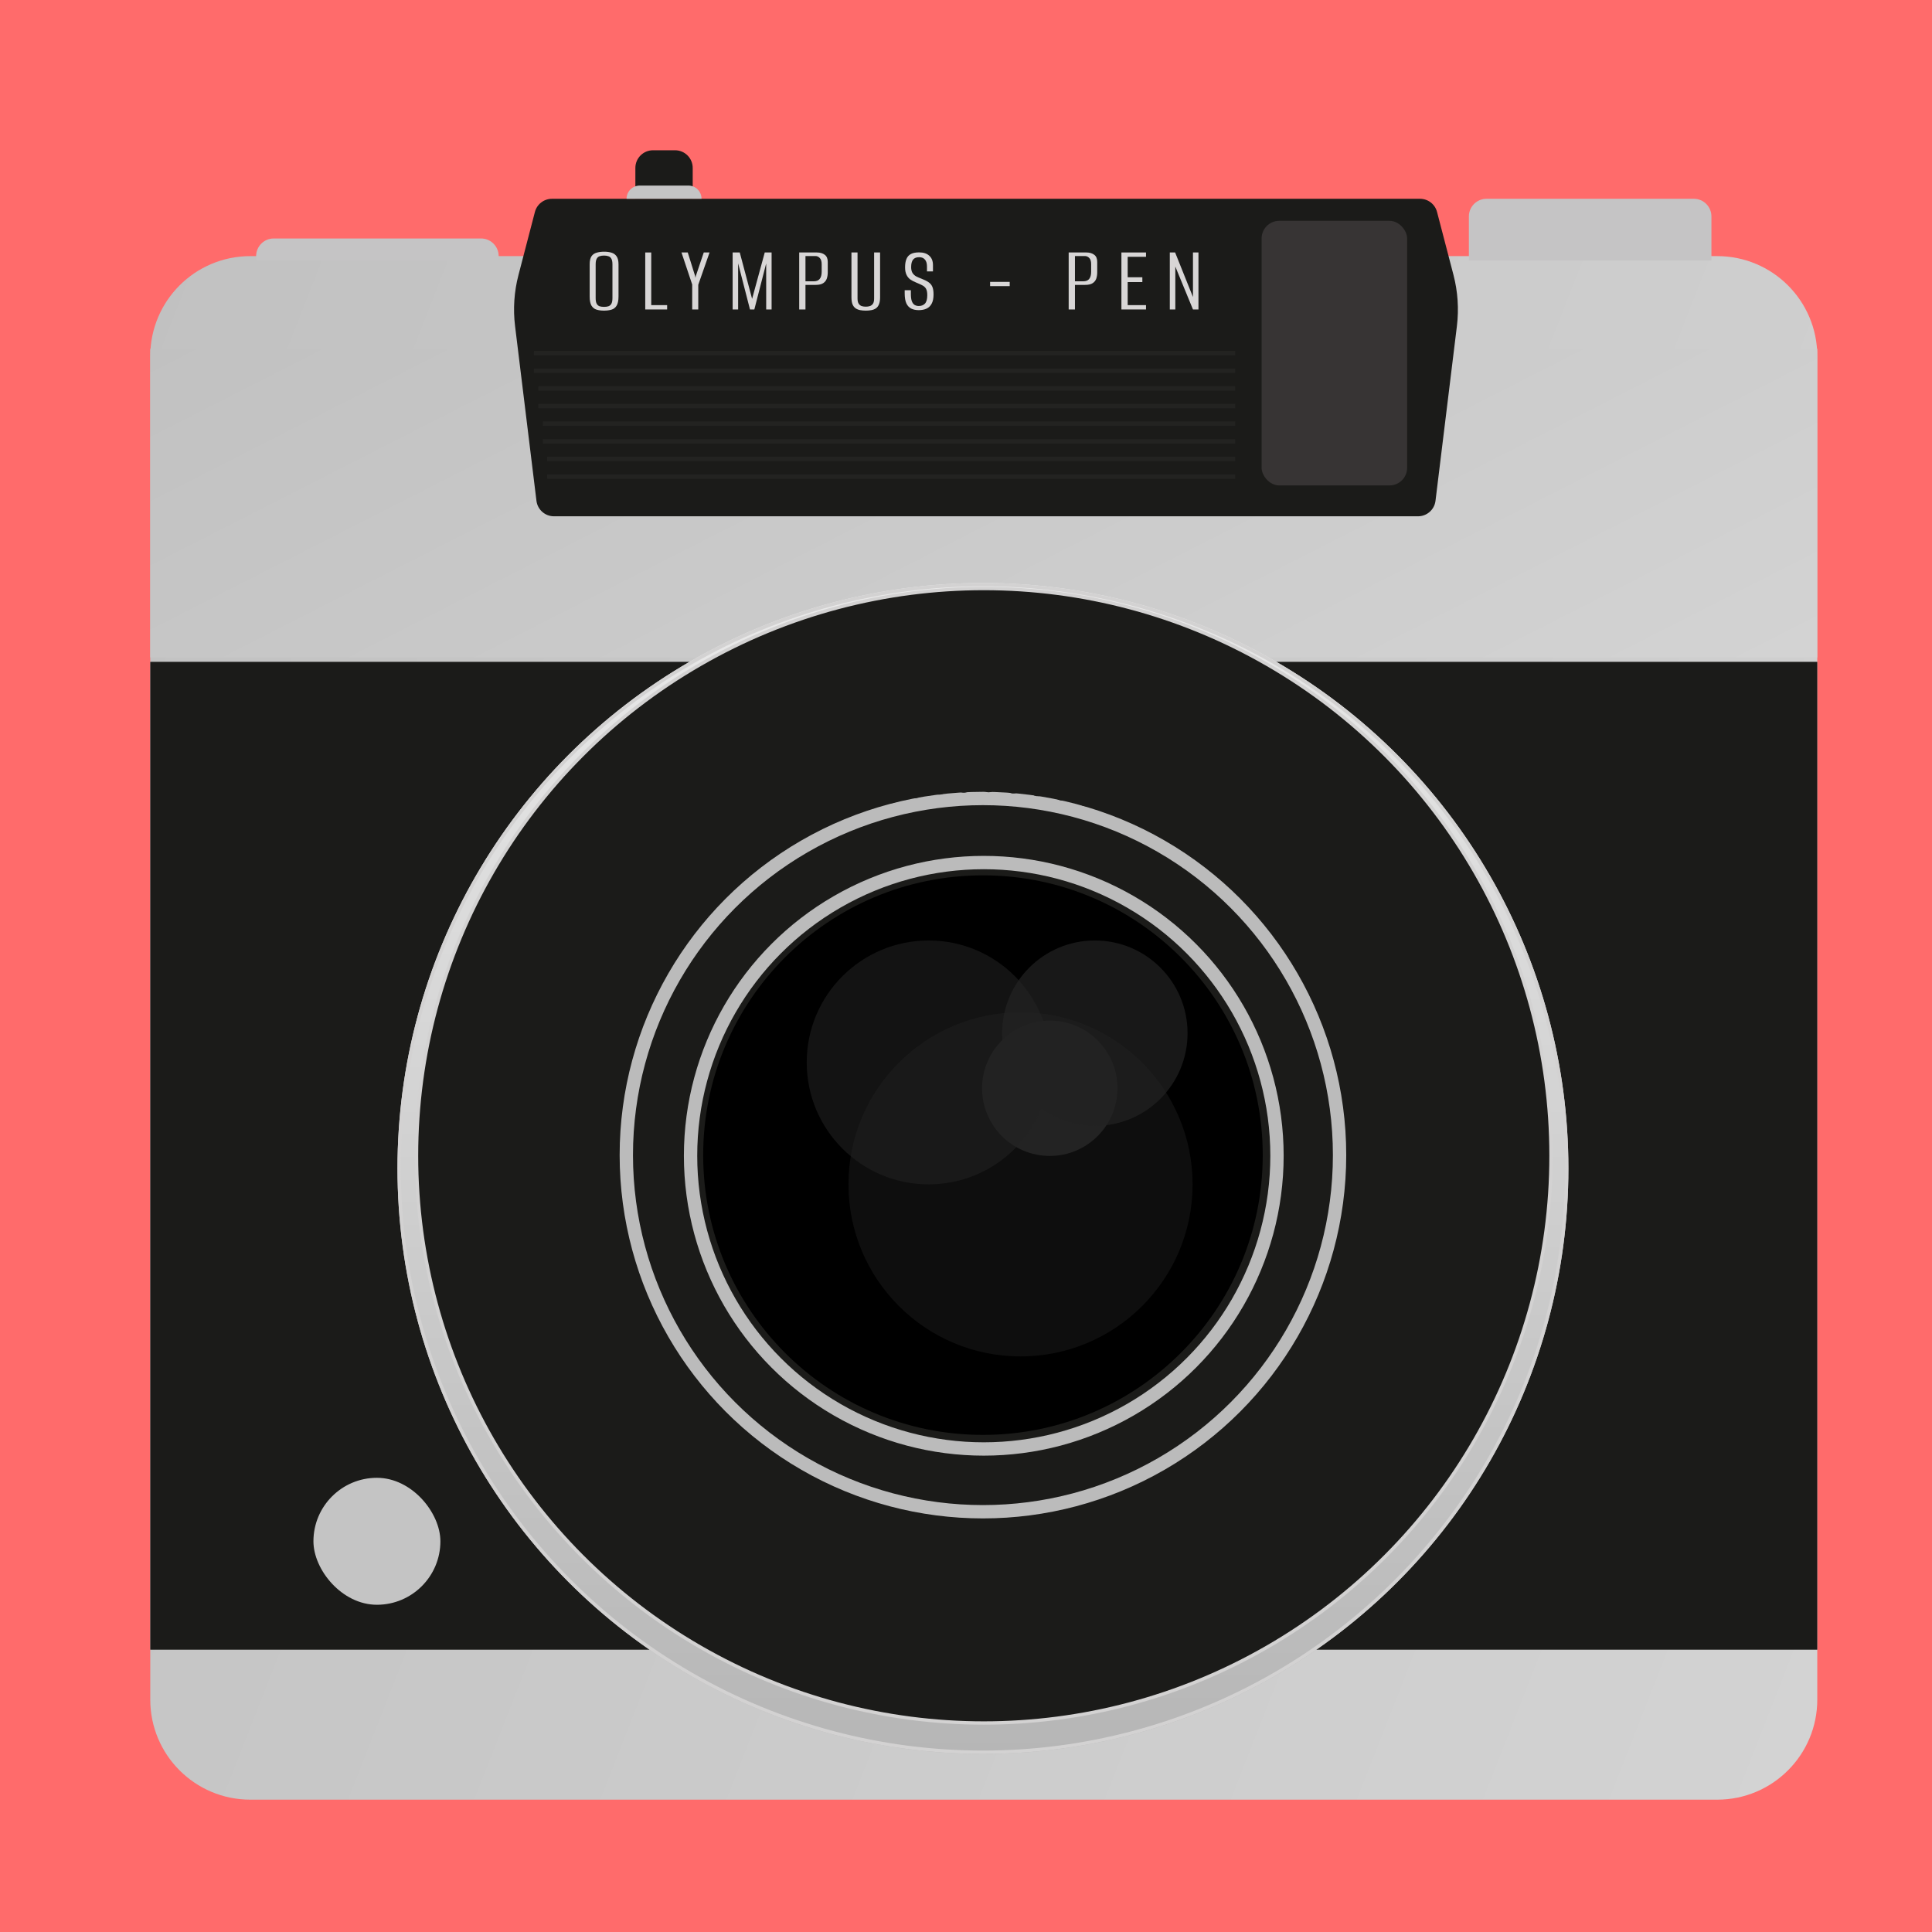 <svg width="90" height="90" viewBox="0 0 90 90" fill="none" xmlns="http://www.w3.org/2000/svg">
<rect width="90" height="90" fill="#FF6B6B"/>
<g filter="url(#filter0_d_2380_6171)">
<path d="M7 16.795C7 14.222 9.086 12.136 11.659 12.136H79.997C82.57 12.136 84.656 14.222 84.656 16.795V79.38C84.656 81.954 82.57 84.04 79.997 84.04H11.659C9.086 84.04 7 81.954 7 79.38V16.795Z" fill="url(#paint0_linear_2380_6171)"/>
</g>
<g filter="url(#filter1_d_2380_6171)">
<rect x="7" y="16.45" width="77.656" height="14.381" fill="url(#paint1_linear_2380_6171)"/>
</g>
<rect x="7" y="30.831" width="77.656" height="46.018" fill="#1B1B19"/>
<g filter="url(#filter2_d_2380_6171)">
<rect x="14.601" y="68.221" width="5.914" height="5.914" rx="2.957" fill="#C4C4C4"/>
</g>
<g filter="url(#filter3_d_2380_6171)">
<circle cx="45.789" cy="53.81" r="27.273" fill="url(#paint2_linear_2380_6171)"/>
<circle cx="45.789" cy="53.81" r="27.195" stroke="#D3D2D2" stroke-width="0.155"/>
</g>
<circle cx="45.828" cy="53.84" r="26.424" fill="#1B1B19" stroke="#D3D2D2" stroke-width="0.155"/>
<circle cx="45.789" cy="53.81" r="16.613" fill="#1B1B19" stroke="#BBBBBB" stroke-width="0.621"/>
<circle cx="45.828" cy="53.84" r="13.659" fill="#1B1B19" stroke="#BBBBBB" stroke-width="0.621"/>
<circle cx="45.79" cy="53.81" r="13.033" fill="url(#paint3_linear_2380_6171)"/>
<circle cx="48.902" cy="50.697" r="3.151" fill="#232323"/>
<circle cx="51.002" cy="48.13" r="4.319" fill="#232323" fill-opacity="0.7"/>
<circle cx="43.26" cy="49.491" r="5.68" fill="#232323" fill-opacity="0.56"/>
<circle cx="47.54" cy="55.172" r="8.015" fill="#232323" fill-opacity="0.4"/>
<g filter="url(#filter4_i_2380_6171)">
<rect x="23.846" y="53.429" width="1.027" height="3.492" rx="0.514" transform="rotate(90 23.846 53.429)" fill="#1B1B19"/>
<rect x="23.885" y="52.081" width="1.024" height="3.455" rx="0.512" transform="rotate(93.636 23.885 52.081)" fill="#1B1B19"/>
<rect x="24.049" y="50.697" width="1.024" height="3.455" rx="0.512" transform="rotate(97.273 24.049 50.697)" fill="#1B1B19"/>
<rect x="24.302" y="49.327" width="1.024" height="3.455" rx="0.512" transform="rotate(100.909 24.302 49.327)" fill="#1B1B19"/>
<rect x="24.64" y="47.975" width="1.024" height="3.455" rx="0.512" transform="rotate(104.545 24.64 47.975)" fill="#1B1B19"/>
<rect x="25.064" y="46.648" width="1.024" height="3.455" rx="0.512" transform="rotate(108.182 25.064 46.648)" fill="#1B1B19"/>
<rect x="25.571" y="45.35" width="1.024" height="3.455" rx="0.512" transform="rotate(111.818 25.571 45.35)" fill="#1B1B19"/>
<rect x="26.159" y="44.087" width="1.024" height="3.455" rx="0.512" transform="rotate(115.455 26.159 44.087)" fill="#1B1B19"/>
<rect x="26.826" y="42.863" width="1.024" height="3.455" rx="0.512" transform="rotate(119.091 26.826 42.863)" fill="#1B1B19"/>
<rect x="27.57" y="41.685" width="1.024" height="3.455" rx="0.512" transform="rotate(122.727 27.57 41.685)" fill="#1B1B19"/>
<rect x="28.387" y="40.556" width="1.024" height="3.455" rx="0.512" transform="rotate(126.364 28.387 40.556)" fill="#1B1B19"/>
<rect x="29.273" y="39.481" width="1.024" height="3.455" rx="0.512" transform="rotate(130 29.273 39.481)" fill="#1B1B19"/>
<rect x="30.226" y="38.464" width="1.024" height="3.455" rx="0.512" transform="rotate(133.636 30.226 38.464)" fill="#1B1B19"/>
<rect x="31.242" y="37.51" width="1.024" height="3.455" rx="0.512" transform="rotate(137.273 31.242 37.51)" fill="#1B1B19"/>
<rect x="32.316" y="36.622" width="1.024" height="3.455" rx="0.512" transform="rotate(140.909 32.316 36.622)" fill="#1B1B19"/>
<rect x="33.444" y="35.805" width="1.024" height="3.455" rx="0.512" transform="rotate(144.545 33.444 35.805)" fill="#1B1B19"/>
<rect x="34.622" y="35.06" width="1.024" height="3.455" rx="0.512" transform="rotate(148.182 34.622 35.06)" fill="#1B1B19"/>
<rect x="35.844" y="34.392" width="1.024" height="3.455" rx="0.512" transform="rotate(151.818 35.844 34.392)" fill="#1B1B19"/>
<rect x="37.107" y="33.802" width="1.024" height="3.455" rx="0.512" transform="rotate(155.455 37.107 33.802)" fill="#1B1B19"/>
<rect x="38.404" y="33.294" width="1.024" height="3.455" rx="0.512" transform="rotate(159.091 38.404 33.294)" fill="#1B1B19"/>
<rect x="39.731" y="32.869" width="1.024" height="3.455" rx="0.512" transform="rotate(162.727 39.731 32.869)" fill="#1B1B19"/>
<rect x="41.083" y="32.529" width="1.024" height="3.455" rx="0.512" transform="rotate(166.364 41.083 32.529)" fill="#1B1B19"/>
<rect x="42.453" y="32.276" width="1.024" height="3.455" rx="0.512" transform="rotate(170 42.453 32.276)" fill="#1B1B19"/>
<rect x="43.836" y="32.109" width="1.024" height="3.455" rx="0.512" transform="rotate(173.636 43.836 32.109)" fill="#1B1B19"/>
<rect x="45.227" y="32.031" width="1.024" height="3.455" rx="0.512" transform="rotate(177.273 45.227 32.031)" fill="#1B1B19"/>
<rect x="46.621" y="32.042" width="1.024" height="3.455" rx="0.512" transform="rotate(-179.091 46.621 32.042)" fill="#1B1B19"/>
<rect x="48.011" y="32.141" width="1.024" height="3.455" rx="0.512" transform="rotate(-175.455 48.011 32.141)" fill="#1B1B19"/>
<rect x="49.392" y="32.327" width="1.024" height="3.455" rx="0.512" transform="rotate(-171.818 49.392 32.327)" fill="#1B1B19"/>
<rect x="50.758" y="32.601" width="1.024" height="3.455" rx="0.512" transform="rotate(-168.182 50.758 32.601)" fill="#1B1B19"/>
<rect x="52.105" y="32.961" width="1.024" height="3.455" rx="0.512" transform="rotate(-164.545 52.105 32.961)" fill="#1B1B19"/>
<rect x="53.425" y="33.406" width="1.024" height="3.455" rx="0.512" transform="rotate(-160.909 53.425 33.406)" fill="#1B1B19"/>
<rect x="54.715" y="33.933" width="1.024" height="3.455" rx="0.512" transform="rotate(-157.273 54.715 33.933)" fill="#1B1B19"/>
<rect x="55.968" y="34.541" width="1.024" height="3.455" rx="0.512" transform="rotate(-153.636 55.968 34.541)" fill="#1B1B19"/>
<rect x="57.181" y="35.228" width="1.024" height="3.455" rx="0.512" transform="rotate(-150 57.181 35.228)" fill="#1B1B19"/>
<rect x="58.348" y="35.99" width="1.024" height="3.455" rx="0.512" transform="rotate(-146.364 58.348 35.99)" fill="#1B1B19"/>
<rect x="59.463" y="36.825" width="1.024" height="3.455" rx="0.512" transform="rotate(-142.727 59.463 36.825)" fill="#1B1B19"/>
<rect x="60.524" y="37.728" width="1.024" height="3.455" rx="0.512" transform="rotate(-139.091 60.524 37.728)" fill="#1B1B19"/>
<rect x="61.525" y="38.697" width="1.024" height="3.455" rx="0.512" transform="rotate(-135.455 61.525 38.697)" fill="#1B1B19"/>
<rect x="62.463" y="39.728" width="1.024" height="3.455" rx="0.512" transform="rotate(-131.818 62.463 39.728)" fill="#1B1B19"/>
<rect x="63.334" y="40.816" width="1.024" height="3.455" rx="0.512" transform="rotate(-128.182 63.334 40.816)" fill="#1B1B19"/>
<rect x="64.133" y="41.957" width="1.024" height="3.455" rx="0.512" transform="rotate(-124.545 64.133 41.957)" fill="#1B1B19"/>
<rect x="64.86" y="43.146" width="1.024" height="3.455" rx="0.512" transform="rotate(-120.909 64.86 43.146)" fill="#1B1B19"/>
<rect x="65.508" y="44.38" width="1.024" height="3.455" rx="0.512" transform="rotate(-117.273 65.508 44.38)" fill="#1B1B19"/>
<rect x="66.078" y="45.651" width="1.024" height="3.455" rx="0.512" transform="rotate(-113.636 66.078 45.651)" fill="#1B1B19"/>
<rect x="66.565" y="46.957" width="1.024" height="3.455" rx="0.512" transform="rotate(-110 66.565 46.957)" fill="#1B1B19"/>
<rect x="66.969" y="48.29" width="1.024" height="3.455" rx="0.512" transform="rotate(-106.364 66.969 48.29)" fill="#1B1B19"/>
<rect x="67.288" y="49.647" width="1.024" height="3.455" rx="0.512" transform="rotate(-102.727 67.288 49.647)" fill="#1B1B19"/>
<rect x="67.519" y="51.021" width="1.024" height="3.455" rx="0.512" transform="rotate(-99.091 67.519 51.021)" fill="#1B1B19"/>
<rect x="67.663" y="52.407" width="1.024" height="3.455" rx="0.512" transform="rotate(-95.454 67.663 52.407)" fill="#1B1B19"/>
<rect x="67.719" y="53.799" width="1.024" height="3.455" rx="0.512" transform="rotate(-91.818 67.719 53.799)" fill="#1B1B19"/>
<rect x="67.687" y="55.192" width="1.024" height="3.455" rx="0.512" transform="rotate(-88.182 67.687 55.192)" fill="#1B1B19"/>
<rect x="67.566" y="56.58" width="1.024" height="3.455" rx="0.512" transform="rotate(-84.546 67.566 56.58)" fill="#1B1B19"/>
<rect x="67.358" y="57.958" width="1.024" height="3.455" rx="0.512" transform="rotate(-80.909 67.358 57.958)" fill="#1B1B19"/>
<rect x="67.062" y="59.32" width="1.024" height="3.455" rx="0.512" transform="rotate(-77.273 67.062 59.32)" fill="#1B1B19"/>
<rect x="66.681" y="60.66" width="1.024" height="3.455" rx="0.512" transform="rotate(-73.636 66.681 60.66)" fill="#1B1B19"/>
<rect x="66.215" y="61.973" width="1.024" height="3.455" rx="0.512" transform="rotate(-70 66.215 61.973)" fill="#1B1B19"/>
<rect x="65.667" y="63.255" width="1.024" height="3.455" rx="0.512" transform="rotate(-66.364 65.667 63.255)" fill="#1B1B19"/>
<rect x="65.039" y="64.499" width="1.024" height="3.455" rx="0.512" transform="rotate(-62.727 65.039 64.499)" fill="#1B1B19"/>
<rect x="64.334" y="65.7" width="1.024" height="3.455" rx="0.512" transform="rotate(-59.091 64.334 65.7)" fill="#1B1B19"/>
<rect x="63.553" y="66.854" width="1.024" height="3.455" rx="0.512" transform="rotate(-55.455 63.553 66.854)" fill="#1B1B19"/>
<rect x="62.701" y="67.957" width="1.024" height="3.455" rx="0.512" transform="rotate(-51.818 62.701 67.957)" fill="#1B1B19"/>
<rect x="61.781" y="69.003" width="1.024" height="3.455" rx="0.512" transform="rotate(-48.182 61.781 69.003)" fill="#1B1B19"/>
<rect x="60.796" y="69.989" width="1.024" height="3.455" rx="0.512" transform="rotate(-44.545 60.796 69.989)" fill="#1B1B19"/>
<rect x="59.751" y="70.91" width="1.024" height="3.455" rx="0.512" transform="rotate(-40.909 59.751 70.91)" fill="#1B1B19"/>
<rect x="58.649" y="71.763" width="1.024" height="3.455" rx="0.512" transform="rotate(-37.273 58.649 71.763)" fill="#1B1B19"/>
<rect x="57.495" y="72.545" width="1.024" height="3.455" rx="0.512" transform="rotate(-33.636 57.495 72.545)" fill="#1B1B19"/>
<rect x="56.294" y="73.252" width="1.024" height="3.455" rx="0.512" transform="rotate(-30 56.294 73.252)" fill="#1B1B19"/>
<rect x="55.051" y="73.881" width="1.024" height="3.455" rx="0.512" transform="rotate(-26.364 55.051 73.881)" fill="#1B1B19"/>
<rect x="53.77" y="74.43" width="1.024" height="3.455" rx="0.512" transform="rotate(-22.727 53.77 74.43)" fill="#1B1B19"/>
<rect x="52.458" y="74.897" width="1.024" height="3.455" rx="0.512" transform="rotate(-19.091 52.458 74.897)" fill="#1B1B19"/>
<rect x="51.118" y="75.28" width="1.024" height="3.455" rx="0.512" transform="rotate(-15.454 51.118 75.28)" fill="#1B1B19"/>
<rect x="49.756" y="75.577" width="1.024" height="3.455" rx="0.512" transform="rotate(-11.818 49.756 75.577)" fill="#1B1B19"/>
<rect x="48.378" y="75.787" width="1.024" height="3.455" rx="0.512" transform="rotate(-8.182 48.378 75.787)" fill="#1B1B19"/>
<rect x="46.99" y="75.909" width="1.024" height="3.455" rx="0.512" transform="rotate(-4.545 46.99 75.909)" fill="#1B1B19"/>
<rect x="45.598" y="75.942" width="1.024" height="3.455" rx="0.512" transform="rotate(-0.909 45.598 75.942)" fill="#1B1B19"/>
<rect x="44.205" y="75.888" width="1.024" height="3.455" rx="0.512" transform="rotate(2.727 44.205 75.888)" fill="#1B1B19"/>
<rect x="42.819" y="75.745" width="1.024" height="3.455" rx="0.512" transform="rotate(6.364 42.819 75.745)" fill="#1B1B19"/>
<rect x="41.445" y="75.515" width="1.024" height="3.455" rx="0.512" transform="rotate(10 41.445 75.515)" fill="#1B1B19"/>
<rect x="40.088" y="75.198" width="1.024" height="3.455" rx="0.512" transform="rotate(13.636 40.088 75.198)" fill="#1B1B19"/>
<rect x="38.754" y="74.795" width="1.024" height="3.455" rx="0.512" transform="rotate(17.273 38.754 74.795)" fill="#1B1B19"/>
<rect x="37.448" y="74.309" width="1.024" height="3.455" rx="0.512" transform="rotate(20.909 37.448 74.309)" fill="#1B1B19"/>
<rect x="36.176" y="73.741" width="1.024" height="3.455" rx="0.512" transform="rotate(24.546 36.176 73.741)" fill="#1B1B19"/>
<rect x="34.942" y="73.093" width="1.024" height="3.455" rx="0.512" transform="rotate(28.182 34.942 73.093)" fill="#1B1B19"/>
<rect x="33.752" y="72.368" width="1.024" height="3.455" rx="0.512" transform="rotate(31.818 33.752 72.368)" fill="#1B1B19"/>
<rect x="32.61" y="71.57" width="1.024" height="3.455" rx="0.512" transform="rotate(35.455 32.61 71.57)" fill="#1B1B19"/>
<rect x="31.521" y="70.7" width="1.024" height="3.455" rx="0.512" transform="rotate(39.091 31.521 70.7)" fill="#1B1B19"/>
<rect x="30.489" y="69.763" width="1.024" height="3.455" rx="0.512" transform="rotate(42.727 30.489 69.763)" fill="#1B1B19"/>
<rect x="29.52" y="68.763" width="1.024" height="3.455" rx="0.512" transform="rotate(46.364 29.52 68.763)" fill="#1B1B19"/>
<rect x="28.615" y="67.703" width="1.024" height="3.455" rx="0.512" transform="rotate(50 28.615 67.703)" fill="#1B1B19"/>
<rect x="27.779" y="66.588" width="1.024" height="3.455" rx="0.512" transform="rotate(53.636 27.779 66.588)" fill="#1B1B19"/>
<rect x="27.016" y="65.422" width="1.024" height="3.455" rx="0.512" transform="rotate(57.273 27.016 65.422)" fill="#1B1B19"/>
<rect x="26.329" y="64.21" width="1.024" height="3.455" rx="0.512" transform="rotate(60.909 26.329 64.21)" fill="#1B1B19"/>
<rect x="25.719" y="62.957" width="1.024" height="3.455" rx="0.512" transform="rotate(64.546 25.719 62.957)" fill="#1B1B19"/>
<rect x="25.19" y="61.668" width="1.024" height="3.455" rx="0.512" transform="rotate(68.182 25.19 61.668)" fill="#1B1B19"/>
<rect x="24.744" y="60.348" width="1.024" height="3.455" rx="0.512" transform="rotate(71.818 24.744 60.348)" fill="#1B1B19"/>
<rect x="24.383" y="59.002" width="1.024" height="3.455" rx="0.512" transform="rotate(75.454 24.383 59.002)" fill="#1B1B19"/>
<rect x="24.108" y="57.636" width="1.024" height="3.455" rx="0.512" transform="rotate(79.091 24.108 57.636)" fill="#1B1B19"/>
<rect x="23.92" y="56.255" width="1.024" height="3.455" rx="0.512" transform="rotate(82.727 23.92 56.255)" fill="#1B1B19"/>
<rect x="23.819" y="54.865" width="1.024" height="3.455" rx="0.512" transform="rotate(86.364 23.819 54.865)" fill="#1B1B19"/>
</g>
<g filter="url(#filter5_i_2380_6171)">
<rect x="28.16" y="53.635" width="0.822" height="3.698" rx="0.411" transform="rotate(90 28.16 53.635)" fill="#1B1B19"/>
<rect x="28.129" y="52.45" width="0.825" height="3.698" rx="0.413" transform="rotate(93.636 28.129 52.45)" fill="#1B1B19"/>
<rect x="28.262" y="51.335" width="0.825" height="3.698" rx="0.413" transform="rotate(97.273 28.262 51.335)" fill="#1B1B19"/>
<rect x="28.465" y="50.23" width="0.825" height="3.698" rx="0.413" transform="rotate(100.909 28.465 50.23)" fill="#1B1B19"/>
<rect x="28.738" y="49.141" width="0.825" height="3.698" rx="0.413" transform="rotate(104.545 28.738 49.141)" fill="#1B1B19"/>
<rect x="29.08" y="48.071" width="0.825" height="3.698" rx="0.413" transform="rotate(108.182 29.08 48.071)" fill="#1B1B19"/>
<rect x="29.488" y="47.025" width="0.825" height="3.698" rx="0.413" transform="rotate(111.818 29.488 47.025)" fill="#1B1B19"/>
<rect x="29.962" y="46.007" width="0.825" height="3.698" rx="0.413" transform="rotate(115.455 29.962 46.007)" fill="#1B1B19"/>
<rect x="30.5" y="45.021" width="0.825" height="3.698" rx="0.413" transform="rotate(119.091 30.5 45.021)" fill="#1B1B19"/>
<rect x="31.099" y="44.071" width="0.825" height="3.698" rx="0.413" transform="rotate(122.727 31.099 44.071)" fill="#1B1B19"/>
<rect x="31.758" y="43.161" width="0.825" height="3.698" rx="0.413" transform="rotate(126.364 31.758 43.161)" fill="#1B1B19"/>
<rect x="32.472" y="42.295" width="0.825" height="3.698" rx="0.413" transform="rotate(130 32.472 42.295)" fill="#1B1B19"/>
<rect x="33.24" y="41.475" width="0.825" height="3.698" rx="0.413" transform="rotate(133.636 33.24 41.475)" fill="#1B1B19"/>
<rect x="34.059" y="40.706" width="0.825" height="3.698" rx="0.413" transform="rotate(137.273 34.059 40.706)" fill="#1B1B19"/>
<rect x="34.925" y="39.991" width="0.825" height="3.698" rx="0.413" transform="rotate(140.909 34.925 39.991)" fill="#1B1B19"/>
<rect x="35.834" y="39.332" width="0.825" height="3.698" rx="0.413" transform="rotate(144.545 35.834 39.332)" fill="#1B1B19"/>
<rect x="36.783" y="38.732" width="0.825" height="3.698" rx="0.413" transform="rotate(148.182 36.783 38.732)" fill="#1B1B19"/>
<rect x="37.769" y="38.193" width="0.825" height="3.698" rx="0.413" transform="rotate(151.818 37.769 38.193)" fill="#1B1B19"/>
<rect x="38.786" y="37.718" width="0.825" height="3.698" rx="0.413" transform="rotate(155.455 38.786 37.718)" fill="#1B1B19"/>
<rect x="39.832" y="37.308" width="0.825" height="3.698" rx="0.413" transform="rotate(159.091 39.832 37.308)" fill="#1B1B19"/>
<rect x="40.902" y="36.966" width="0.825" height="3.698" rx="0.413" transform="rotate(162.727 40.902 36.966)" fill="#1B1B19"/>
<rect x="41.991" y="36.692" width="0.825" height="3.698" rx="0.413" transform="rotate(166.364 41.991 36.692)" fill="#1B1B19"/>
<rect x="43.096" y="36.487" width="0.825" height="3.698" rx="0.413" transform="rotate(170 43.096 36.487)" fill="#1B1B19"/>
<rect x="44.21" y="36.353" width="0.825" height="3.698" rx="0.413" transform="rotate(173.636 44.21 36.353)" fill="#1B1B19"/>
<rect x="45.331" y="36.291" width="0.825" height="3.698" rx="0.413" transform="rotate(177.273 45.331 36.291)" fill="#1B1B19"/>
<rect x="46.455" y="36.299" width="0.825" height="3.698" rx="0.413" transform="rotate(-179.091 46.455 36.299)" fill="#1B1B19"/>
<rect x="47.575" y="36.379" width="0.825" height="3.698" rx="0.413" transform="rotate(-175.455 47.575 36.379)" fill="#1B1B19"/>
<rect x="48.688" y="36.529" width="0.825" height="3.698" rx="0.413" transform="rotate(-171.818 48.688 36.529)" fill="#1B1B19"/>
<rect x="49.789" y="36.75" width="0.825" height="3.698" rx="0.413" transform="rotate(-168.182 49.789 36.75)" fill="#1B1B19"/>
<rect x="50.874" y="37.04" width="0.825" height="3.698" rx="0.413" transform="rotate(-164.545 50.874 37.04)" fill="#1B1B19"/>
<rect x="51.938" y="37.398" width="0.825" height="3.698" rx="0.413" transform="rotate(-160.909 51.938 37.398)" fill="#1B1B19"/>
<rect x="52.978" y="37.823" width="0.825" height="3.698" rx="0.413" transform="rotate(-157.273 52.978 37.823)" fill="#1B1B19"/>
<rect x="53.988" y="38.314" width="0.825" height="3.698" rx="0.413" transform="rotate(-153.636 53.988 38.314)" fill="#1B1B19"/>
<rect x="54.966" y="38.867" width="0.825" height="3.698" rx="0.413" transform="rotate(-150 54.966 38.867)" fill="#1B1B19"/>
<rect x="55.906" y="39.481" width="0.825" height="3.698" rx="0.413" transform="rotate(-146.364 55.906 39.481)" fill="#1B1B19"/>
<rect x="56.805" y="40.154" width="0.825" height="3.698" rx="0.413" transform="rotate(-142.727 56.805 40.154)" fill="#1B1B19"/>
<rect x="57.66" y="40.882" width="0.825" height="3.698" rx="0.413" transform="rotate(-139.091 57.66 40.882)" fill="#1B1B19"/>
<rect x="58.467" y="41.663" width="0.825" height="3.698" rx="0.413" transform="rotate(-135.455 58.467 41.663)" fill="#1B1B19"/>
<rect x="59.223" y="42.494" width="0.825" height="3.698" rx="0.413" transform="rotate(-131.818 59.223 42.494)" fill="#1B1B19"/>
<rect x="59.925" y="43.371" width="0.825" height="3.698" rx="0.413" transform="rotate(-128.182 59.925 43.371)" fill="#1B1B19"/>
<rect x="60.569" y="44.29" width="0.825" height="3.698" rx="0.413" transform="rotate(-124.545 60.569 44.29)" fill="#1B1B19"/>
<rect x="61.154" y="45.249" width="0.825" height="3.698" rx="0.413" transform="rotate(-120.909 61.154 45.249)" fill="#1B1B19"/>
<rect x="61.678" y="46.243" width="0.825" height="3.698" rx="0.413" transform="rotate(-117.273 61.678 46.243)" fill="#1B1B19"/>
<rect x="62.136" y="47.268" width="0.825" height="3.698" rx="0.413" transform="rotate(-113.636 62.136 47.268)" fill="#1B1B19"/>
<rect x="62.529" y="48.32" width="0.825" height="3.698" rx="0.413" transform="rotate(-110 62.529 48.32)" fill="#1B1B19"/>
<rect x="62.855" y="49.395" width="0.825" height="3.698" rx="0.413" transform="rotate(-106.364 62.855 49.395)" fill="#1B1B19"/>
<rect x="63.111" y="50.488" width="0.825" height="3.698" rx="0.413" transform="rotate(-102.727 63.111 50.488)" fill="#1B1B19"/>
<rect x="63.298" y="51.596" width="0.825" height="3.698" rx="0.413" transform="rotate(-99.091 63.298 51.596)" fill="#1B1B19"/>
<rect x="63.414" y="52.713" width="0.825" height="3.698" rx="0.413" transform="rotate(-95.454 63.414 52.713)" fill="#1B1B19"/>
<rect x="63.459" y="53.835" width="0.825" height="3.698" rx="0.413" transform="rotate(-91.818 63.459 53.835)" fill="#1B1B19"/>
<rect x="63.433" y="54.958" width="0.825" height="3.698" rx="0.413" transform="rotate(-88.182 63.433 54.958)" fill="#1B1B19"/>
<rect x="63.336" y="56.077" width="0.825" height="3.698" rx="0.413" transform="rotate(-84.546 63.336 56.077)" fill="#1B1B19"/>
<rect x="63.168" y="57.187" width="0.825" height="3.698" rx="0.413" transform="rotate(-80.909 63.168 57.187)" fill="#1B1B19"/>
<rect x="62.93" y="58.285" width="0.825" height="3.698" rx="0.413" transform="rotate(-77.273 62.93 58.285)" fill="#1B1B19"/>
<rect x="62.622" y="59.365" width="0.825" height="3.698" rx="0.413" transform="rotate(-73.636 62.622 59.365)" fill="#1B1B19"/>
<rect x="62.247" y="60.423" width="0.825" height="3.698" rx="0.413" transform="rotate(-70 62.247 60.423)" fill="#1B1B19"/>
<rect x="61.805" y="61.456" width="0.825" height="3.698" rx="0.413" transform="rotate(-66.364 61.805 61.456)" fill="#1B1B19"/>
<rect x="61.299" y="62.459" width="0.825" height="3.698" rx="0.413" transform="rotate(-62.727 61.299 62.459)" fill="#1B1B19"/>
<rect x="60.731" y="63.427" width="0.825" height="3.698" rx="0.413" transform="rotate(-59.091 60.731 63.427)" fill="#1B1B19"/>
<rect x="60.102" y="64.357" width="0.825" height="3.698" rx="0.413" transform="rotate(-55.455 60.102 64.357)" fill="#1B1B19"/>
<rect x="59.415" y="65.246" width="0.825" height="3.698" rx="0.413" transform="rotate(-51.818 59.415 65.246)" fill="#1B1B19"/>
<rect x="58.673" y="66.089" width="0.825" height="3.698" rx="0.413" transform="rotate(-48.182 58.673 66.089)" fill="#1B1B19"/>
<rect x="57.879" y="66.884" width="0.825" height="3.698" rx="0.413" transform="rotate(-44.545 57.879 66.884)" fill="#1B1B19"/>
<rect x="57.037" y="67.626" width="0.825" height="3.698" rx="0.413" transform="rotate(-40.909 57.037 67.626)" fill="#1B1B19"/>
<rect x="56.149" y="68.314" width="0.825" height="3.698" rx="0.413" transform="rotate(-37.273 56.149 68.314)" fill="#1B1B19"/>
<rect x="55.219" y="68.944" width="0.825" height="3.698" rx="0.413" transform="rotate(-33.636 55.219 68.944)" fill="#1B1B19"/>
<rect x="54.251" y="69.514" width="0.825" height="3.698" rx="0.413" transform="rotate(-30 54.251 69.514)" fill="#1B1B19"/>
<rect x="53.249" y="70.021" width="0.825" height="3.698" rx="0.413" transform="rotate(-26.364 53.249 70.021)" fill="#1B1B19"/>
<rect x="52.217" y="70.463" width="0.825" height="3.698" rx="0.413" transform="rotate(-22.727 52.217 70.463)" fill="#1B1B19"/>
<rect x="51.158" y="70.84" width="0.825" height="3.698" rx="0.413" transform="rotate(-19.091 51.158 70.84)" fill="#1B1B19"/>
<rect x="50.079" y="71.148" width="0.825" height="3.698" rx="0.413" transform="rotate(-15.454 50.079 71.148)" fill="#1B1B19"/>
<rect x="48.981" y="71.387" width="0.825" height="3.698" rx="0.413" transform="rotate(-11.818 48.981 71.387)" fill="#1B1B19"/>
<rect x="47.871" y="71.556" width="0.825" height="3.698" rx="0.413" transform="rotate(-8.182 47.871 71.556)" fill="#1B1B19"/>
<rect x="46.752" y="71.655" width="0.825" height="3.698" rx="0.413" transform="rotate(-4.545 46.752 71.655)" fill="#1B1B19"/>
<rect x="45.629" y="71.682" width="0.825" height="3.698" rx="0.413" transform="rotate(-0.909 45.629 71.682)" fill="#1B1B19"/>
<rect x="44.507" y="71.638" width="0.825" height="3.698" rx="0.413" transform="rotate(2.727 44.507 71.638)" fill="#1B1B19"/>
<rect x="43.39" y="71.523" width="0.825" height="3.698" rx="0.413" transform="rotate(6.364 43.39 71.523)" fill="#1B1B19"/>
<rect x="42.283" y="71.337" width="0.825" height="3.698" rx="0.413" transform="rotate(10 42.283 71.337)" fill="#1B1B19"/>
<rect x="41.189" y="71.082" width="0.825" height="3.698" rx="0.413" transform="rotate(13.636 41.189 71.082)" fill="#1B1B19"/>
<rect x="40.114" y="70.757" width="0.825" height="3.698" rx="0.413" transform="rotate(17.273 40.114 70.757)" fill="#1B1B19"/>
<rect x="39.061" y="70.365" width="0.825" height="3.698" rx="0.413" transform="rotate(20.909 39.061 70.365)" fill="#1B1B19"/>
<rect x="38.036" y="69.907" width="0.825" height="3.698" rx="0.413" transform="rotate(24.546 38.036 69.907)" fill="#1B1B19"/>
<rect x="37.041" y="69.385" width="0.825" height="3.698" rx="0.413" transform="rotate(28.182 37.041 69.385)" fill="#1B1B19"/>
<rect x="36.082" y="68.801" width="0.825" height="3.698" rx="0.413" transform="rotate(31.818 36.082 68.801)" fill="#1B1B19"/>
<rect x="35.162" y="68.158" width="0.825" height="3.698" rx="0.413" transform="rotate(35.455 35.162 68.158)" fill="#1B1B19"/>
<rect x="34.284" y="67.457" width="0.825" height="3.698" rx="0.413" transform="rotate(39.091 34.284 67.457)" fill="#1B1B19"/>
<rect x="33.453" y="66.702" width="0.825" height="3.698" rx="0.413" transform="rotate(42.727 33.453 66.702)" fill="#1B1B19"/>
<rect x="32.671" y="65.896" width="0.825" height="3.698" rx="0.413" transform="rotate(46.364 32.671 65.896)" fill="#1B1B19"/>
<rect x="31.942" y="65.041" width="0.825" height="3.698" rx="0.413" transform="rotate(50 31.942 65.041)" fill="#1B1B19"/>
<rect x="31.269" y="64.143" width="0.825" height="3.698" rx="0.413" transform="rotate(53.636 31.269 64.143)" fill="#1B1B19"/>
<rect x="30.653" y="63.203" width="0.825" height="3.698" rx="0.413" transform="rotate(57.273 30.653 63.203)" fill="#1B1B19"/>
<rect x="30.099" y="62.226" width="0.825" height="3.698" rx="0.413" transform="rotate(60.909 30.099 62.226)" fill="#1B1B19"/>
<rect x="29.608" y="61.216" width="0.825" height="3.698" rx="0.413" transform="rotate(64.546 29.608 61.216)" fill="#1B1B19"/>
<rect x="29.182" y="60.177" width="0.825" height="3.698" rx="0.413" transform="rotate(68.182 29.182 60.177)" fill="#1B1B19"/>
<rect x="28.823" y="59.113" width="0.825" height="3.698" rx="0.413" transform="rotate(71.818 28.823 59.113)" fill="#1B1B19"/>
<rect x="28.531" y="58.028" width="0.825" height="3.698" rx="0.413" transform="rotate(75.454 28.531 58.028)" fill="#1B1B19"/>
<rect x="28.309" y="56.928" width="0.825" height="3.698" rx="0.413" transform="rotate(79.091 28.309 56.928)" fill="#1B1B19"/>
<rect x="28.158" y="55.815" width="0.825" height="3.698" rx="0.413" transform="rotate(82.727 28.158 55.815)" fill="#1B1B19"/>
<rect x="28.077" y="54.694" width="0.825" height="3.698" rx="0.413" transform="rotate(86.364 28.077 54.694)" fill="#1B1B19"/>
</g>
<path d="M24.918 9.874C25.013 9.512 25.34 9.26 25.713 9.26H66.148C66.522 9.26 66.849 9.512 66.943 9.874L67.709 12.809C67.911 13.586 67.965 14.394 67.868 15.191L66.871 23.33C66.821 23.742 66.471 24.051 66.055 24.051H25.806C25.391 24.051 25.041 23.742 24.99 23.33L23.994 15.191C23.896 14.394 23.95 13.586 24.153 12.809L24.918 9.874Z" fill="#1B1B19"/>
<path d="M24.873 16.45L57.538 16.45" stroke="#232321" stroke-width="0.205"/>
<path d="M24.873 17.272L57.538 17.272" stroke="#232321" stroke-width="0.205"/>
<path d="M25.079 18.094L57.538 18.094" stroke="#232321" stroke-width="0.205"/>
<path d="M25.079 18.916L57.538 18.916" stroke="#232321" stroke-width="0.205"/>
<path d="M25.284 19.737L57.538 19.737" stroke="#232321" stroke-width="0.205"/>
<path d="M25.284 20.559L57.538 20.559" stroke="#232321" stroke-width="0.205"/>
<path d="M25.489 21.381L57.538 21.381" stroke="#232321" stroke-width="0.205"/>
<path d="M25.489 22.203L57.538 22.203" stroke="#232321" stroke-width="0.205"/>
<path d="M54.494 14.416V11.761H54.742L55.573 13.837V11.761H55.829V14.416H55.573L54.751 12.417V14.416H54.494Z" fill="#D8D6D6"/>
<path d="M52.24 14.416V11.761H53.386V11.963H52.532V12.916H53.215V13.14H52.532V14.214H53.386V14.416H52.24Z" fill="#D8D6D6"/>
<path d="M49.783 14.416V11.761H50.606C50.758 11.761 50.881 11.797 50.974 11.869C51.067 11.938 51.113 12.049 51.113 12.201V12.691C51.113 12.793 51.098 12.889 51.069 12.979C51.038 13.066 50.983 13.136 50.902 13.19C50.821 13.244 50.705 13.271 50.552 13.271H50.075V14.416H49.783ZM50.075 13.104H50.466C50.586 13.104 50.676 13.069 50.736 12.997C50.799 12.922 50.83 12.808 50.83 12.655V12.309C50.83 12.177 50.802 12.082 50.745 12.022C50.688 11.959 50.619 11.927 50.538 11.927H50.075V13.104Z" fill="#D8D6D6"/>
<path d="M46.123 13.329V13.131H47.036V13.329H46.123Z" fill="#D8D6D6"/>
<path d="M42.8 14.448C42.666 14.448 42.549 14.424 42.45 14.376C42.354 14.328 42.279 14.249 42.225 14.138C42.171 14.024 42.144 13.867 42.144 13.666V13.518C42.192 13.518 42.24 13.518 42.288 13.518C42.339 13.518 42.387 13.518 42.432 13.518V13.684C42.432 13.834 42.447 13.951 42.477 14.034C42.51 14.115 42.553 14.172 42.607 14.205C42.664 14.238 42.728 14.255 42.8 14.255C42.917 14.255 43.011 14.219 43.083 14.147C43.158 14.072 43.196 13.94 43.196 13.752C43.196 13.617 43.176 13.516 43.137 13.45C43.098 13.382 43.038 13.328 42.958 13.289C42.877 13.247 42.778 13.202 42.661 13.154C42.565 13.115 42.478 13.069 42.4 13.015C42.325 12.958 42.267 12.884 42.225 12.794C42.183 12.705 42.162 12.591 42.162 12.453C42.162 12.297 42.183 12.168 42.225 12.067C42.267 11.962 42.336 11.884 42.432 11.833C42.528 11.782 42.655 11.757 42.814 11.757C43.02 11.757 43.179 11.809 43.29 11.914C43.404 12.016 43.461 12.161 43.461 12.35V12.642C43.416 12.642 43.369 12.642 43.322 12.642C43.276 12.642 43.23 12.642 43.182 12.642V12.417C43.182 12.273 43.151 12.165 43.088 12.094C43.028 12.019 42.938 11.981 42.818 11.981C42.686 11.981 42.591 12.02 42.531 12.098C42.474 12.173 42.445 12.288 42.445 12.444C42.445 12.561 42.468 12.654 42.513 12.723C42.558 12.789 42.616 12.841 42.688 12.88C42.76 12.916 42.836 12.949 42.917 12.979C43.052 13.03 43.161 13.084 43.245 13.14C43.329 13.194 43.39 13.265 43.429 13.352C43.468 13.438 43.488 13.56 43.488 13.716C43.488 13.898 43.458 14.043 43.398 14.151C43.341 14.256 43.26 14.333 43.155 14.38C43.053 14.425 42.935 14.448 42.8 14.448Z" fill="#D8D6D6"/>
<path d="M40.334 14.47C40.241 14.47 40.154 14.463 40.073 14.448C39.992 14.433 39.92 14.404 39.857 14.363C39.797 14.321 39.749 14.259 39.714 14.178C39.681 14.094 39.664 13.984 39.664 13.846V11.761H39.947V13.904C39.947 14.012 39.965 14.093 40.001 14.147C40.037 14.201 40.083 14.238 40.14 14.259C40.2 14.277 40.265 14.286 40.334 14.286C40.399 14.286 40.462 14.277 40.522 14.259C40.582 14.238 40.63 14.201 40.666 14.147C40.702 14.093 40.72 14.012 40.72 13.904V11.761H40.998V13.846C40.998 13.984 40.98 14.094 40.945 14.178C40.912 14.259 40.865 14.321 40.805 14.363C40.745 14.404 40.673 14.433 40.59 14.448C40.509 14.463 40.423 14.47 40.334 14.47Z" fill="#D8D6D6"/>
<path d="M37.23 14.416V11.761H38.052C38.205 11.761 38.328 11.797 38.421 11.869C38.514 11.938 38.56 12.049 38.56 12.201V12.691C38.56 12.793 38.545 12.889 38.515 12.979C38.485 13.066 38.43 13.136 38.349 13.19C38.268 13.244 38.151 13.271 37.998 13.271H37.522V14.416H37.23ZM37.522 13.104H37.913C38.033 13.104 38.123 13.069 38.182 12.997C38.245 12.922 38.277 12.808 38.277 12.655V12.309C38.277 12.177 38.248 12.082 38.191 12.022C38.135 11.959 38.066 11.927 37.985 11.927H37.522V13.104Z" fill="#D8D6D6"/>
<path d="M34.129 14.416V11.761H34.461L35.036 13.922L35.625 11.761H35.944V14.416H35.692V12.269L35.14 14.416H34.937L34.385 12.269V14.416H34.129Z" fill="#D8D6D6"/>
<path d="M32.245 14.416V13.253L31.746 11.761H32.038L32.38 12.853L32.398 12.943L32.416 12.853L32.784 11.761H33.054L32.528 13.266V14.416H32.245Z" fill="#D8D6D6"/>
<path d="M30.058 14.416V11.761H30.337V14.214H31.078V14.416H30.058Z" fill="#D8D6D6"/>
<path d="M28.134 14.47C28.005 14.47 27.892 14.455 27.793 14.425C27.694 14.396 27.614 14.334 27.555 14.241C27.498 14.145 27.469 14.002 27.469 13.81V12.314C27.469 12.146 27.498 12.02 27.555 11.936C27.614 11.852 27.695 11.797 27.797 11.77C27.899 11.74 28.014 11.725 28.143 11.725C28.272 11.725 28.386 11.74 28.485 11.77C28.587 11.8 28.666 11.857 28.723 11.941C28.783 12.025 28.813 12.149 28.813 12.314V13.805C28.813 14 28.783 14.145 28.723 14.241C28.666 14.334 28.587 14.396 28.485 14.425C28.386 14.455 28.269 14.47 28.134 14.47ZM28.139 14.295C28.217 14.295 28.284 14.286 28.341 14.268C28.401 14.247 28.447 14.208 28.48 14.151C28.513 14.091 28.53 14.003 28.53 13.886V12.314C28.53 12.197 28.513 12.11 28.48 12.053C28.447 11.993 28.401 11.954 28.341 11.936C28.281 11.915 28.214 11.905 28.139 11.905C28.061 11.905 27.992 11.915 27.932 11.936C27.875 11.954 27.83 11.993 27.797 12.053C27.764 12.11 27.748 12.197 27.748 12.314V13.886C27.748 14.003 27.764 14.091 27.797 14.151C27.83 14.208 27.875 14.247 27.932 14.268C27.992 14.286 28.061 14.295 28.139 14.295Z" fill="#D8D6D6"/>
<path d="M29.598 7.822C29.598 7.368 29.966 7 30.42 7H31.447C31.901 7 32.269 7.368 32.269 7.822V9.26H29.598V7.822Z" fill="#1B1B19"/>
<path d="M29.188 9.26C29.188 8.919 29.463 8.644 29.804 8.644H32.064C32.404 8.644 32.68 8.919 32.68 9.26V9.26H29.188V9.26Z" fill="#C5C4C5"/>
<rect x="58.771" y="10.287" width="6.779" height="12.326" rx="0.822" fill="#373434"/>
<path d="M68.426 10.082C68.426 9.628 68.794 9.26 69.248 9.26H78.904C79.358 9.26 79.725 9.628 79.725 10.082V12.136H68.426V10.082Z" fill="#C5C4C5"/>
<path d="M11.931 11.931C11.931 11.477 12.299 11.109 12.752 11.109H22.408C22.862 11.109 23.23 11.477 23.23 11.931V12.136H11.931V11.931Z" fill="#C5C4C5"/>
<defs>
<filter id="filter0_d_2380_6171" x="6.096" y="11.027" width="79.464" height="73.712" filterUnits="userSpaceOnUse" color-interpolation-filters="sRGB">
<feFlood flood-opacity="0" result="BackgroundImageFix"/>
<feColorMatrix in="SourceAlpha" type="matrix" values="0 0 0 0 0 0 0 0 0 0 0 0 0 0 0 0 0 0 127 0" result="hardAlpha"/>
<feOffset dy="-0.205"/>
<feGaussianBlur stdDeviation="0.452"/>
<feComposite in2="hardAlpha" operator="out"/>
<feColorMatrix type="matrix" values="0 0 0 0 0 0 0 0 0 0 0 0 0 0 0 0 0 0 0.09 0"/>
<feBlend mode="normal" in2="BackgroundImageFix" result="effect1_dropShadow_2380_6171"/>
<feBlend mode="normal" in="SourceGraphic" in2="effect1_dropShadow_2380_6171" result="shape"/>
</filter>
<filter id="filter1_d_2380_6171" x="6.096" y="15.341" width="79.464" height="16.189" filterUnits="userSpaceOnUse" color-interpolation-filters="sRGB">
<feFlood flood-opacity="0" result="BackgroundImageFix"/>
<feColorMatrix in="SourceAlpha" type="matrix" values="0 0 0 0 0 0 0 0 0 0 0 0 0 0 0 0 0 0 127 0" result="hardAlpha"/>
<feOffset dy="-0.205"/>
<feGaussianBlur stdDeviation="0.452"/>
<feComposite in2="hardAlpha" operator="out"/>
<feColorMatrix type="matrix" values="0 0 0 0 0 0 0 0 0 0 0 0 0 0 0 0 0 0 0.09 0"/>
<feBlend mode="normal" in2="BackgroundImageFix" result="effect1_dropShadow_2380_6171"/>
<feBlend mode="normal" in="SourceGraphic" in2="effect1_dropShadow_2380_6171" result="shape"/>
</filter>
<filter id="filter2_d_2380_6171" x="13.98" y="68.221" width="7.156" height="7.156" filterUnits="userSpaceOnUse" color-interpolation-filters="sRGB">
<feFlood flood-opacity="0" result="BackgroundImageFix"/>
<feColorMatrix in="SourceAlpha" type="matrix" values="0 0 0 0 0 0 0 0 0 0 0 0 0 0 0 0 0 0 127 0" result="hardAlpha"/>
<feOffset dy="0.621"/>
<feGaussianBlur stdDeviation="0.311"/>
<feColorMatrix type="matrix" values="0 0 0 0 0 0 0 0 0 0 0 0 0 0 0 0 0 0 1 0"/>
<feBlend mode="normal" in2="BackgroundImageFix" result="effect1_dropShadow_2380_6171"/>
<feBlend mode="normal" in="SourceGraphic" in2="effect1_dropShadow_2380_6171" result="shape"/>
</filter>
<filter id="filter3_d_2380_6171" x="16.963" y="25.605" width="57.652" height="57.652" filterUnits="userSpaceOnUse" color-interpolation-filters="sRGB">
<feFlood flood-opacity="0" result="BackgroundImageFix"/>
<feColorMatrix in="SourceAlpha" type="matrix" values="0 0 0 0 0 0 0 0 0 0 0 0 0 0 0 0 0 0 127 0" result="hardAlpha"/>
<feOffset dy="0.621"/>
<feGaussianBlur stdDeviation="0.777"/>
<feColorMatrix type="matrix" values="0 0 0 0 0 0 0 0 0 0 0 0 0 0 0 0 0 0 0.2 0"/>
<feBlend mode="normal" in2="BackgroundImageFix" result="effect1_dropShadow_2380_6171"/>
<feBlend mode="normal" in="SourceGraphic" in2="effect1_dropShadow_2380_6171" result="shape"/>
</filter>
<filter id="filter4_i_2380_6171" x="20.354" y="28.579" width="50.803" height="51.221" filterUnits="userSpaceOnUse" color-interpolation-filters="sRGB">
<feFlood flood-opacity="0" result="BackgroundImageFix"/>
<feBlend mode="normal" in="SourceGraphic" in2="BackgroundImageFix" result="shape"/>
<feColorMatrix in="SourceAlpha" type="matrix" values="0 0 0 0 0 0 0 0 0 0 0 0 0 0 0 0 0 0 127 0" result="hardAlpha"/>
<feOffset dy="0.616"/>
<feGaussianBlur stdDeviation="0.205"/>
<feComposite in2="hardAlpha" operator="arithmetic" k2="-1" k3="1"/>
<feColorMatrix type="matrix" values="0 0 0 0 1 0 0 0 0 1 0 0 0 0 1 0 0 0 0.19 0"/>
<feBlend mode="normal" in2="shape" result="effect1_innerShadow_2380_6171"/>
</filter>
<filter id="filter5_i_2380_6171" x="24.412" y="32.595" width="42.731" height="43.045" filterUnits="userSpaceOnUse" color-interpolation-filters="sRGB">
<feFlood flood-opacity="0" result="BackgroundImageFix"/>
<feBlend mode="normal" in="SourceGraphic" in2="BackgroundImageFix" result="shape"/>
<feColorMatrix in="SourceAlpha" type="matrix" values="0 0 0 0 0 0 0 0 0 0 0 0 0 0 0 0 0 0 127 0" result="hardAlpha"/>
<feOffset dy="0.616"/>
<feGaussianBlur stdDeviation="0.134"/>
<feComposite in2="hardAlpha" operator="arithmetic" k2="-1" k3="1"/>
<feColorMatrix type="matrix" values="0 0 0 0 1 0 0 0 0 1 0 0 0 0 1 0 0 0 0.19 0"/>
<feBlend mode="normal" in2="shape" result="effect1_innerShadow_2380_6171"/>
</filter>
<linearGradient id="paint0_linear_2380_6171" x1="7.901" y1="7.979" x2="99.498" y2="43.937" gradientUnits="userSpaceOnUse">
<stop stop-color="#C1C1C1"/>
<stop offset="1" stop-color="#D3D3D3"/>
</linearGradient>
<linearGradient id="paint1_linear_2380_6171" x1="7.901" y1="15.619" x2="29.685" y2="58.378" gradientUnits="userSpaceOnUse">
<stop stop-color="#C1C1C1"/>
<stop offset="1" stop-color="#D3D3D3"/>
</linearGradient>
<linearGradient id="paint2_linear_2380_6171" x1="45.789" y1="26.537" x2="45.789" y2="81.083" gradientUnits="userSpaceOnUse">
<stop stop-color="#EAEAEA"/>
<stop offset="1" stop-color="#B6B6B6"/>
</linearGradient>
<linearGradient id="paint3_linear_2380_6171" x1="45.828" y1="66.843" x2="45.828" y2="40.776" gradientUnits="userSpaceOnUse">
<stop/>
<stop offset="1"/>
</linearGradient>
</defs>
</svg>
